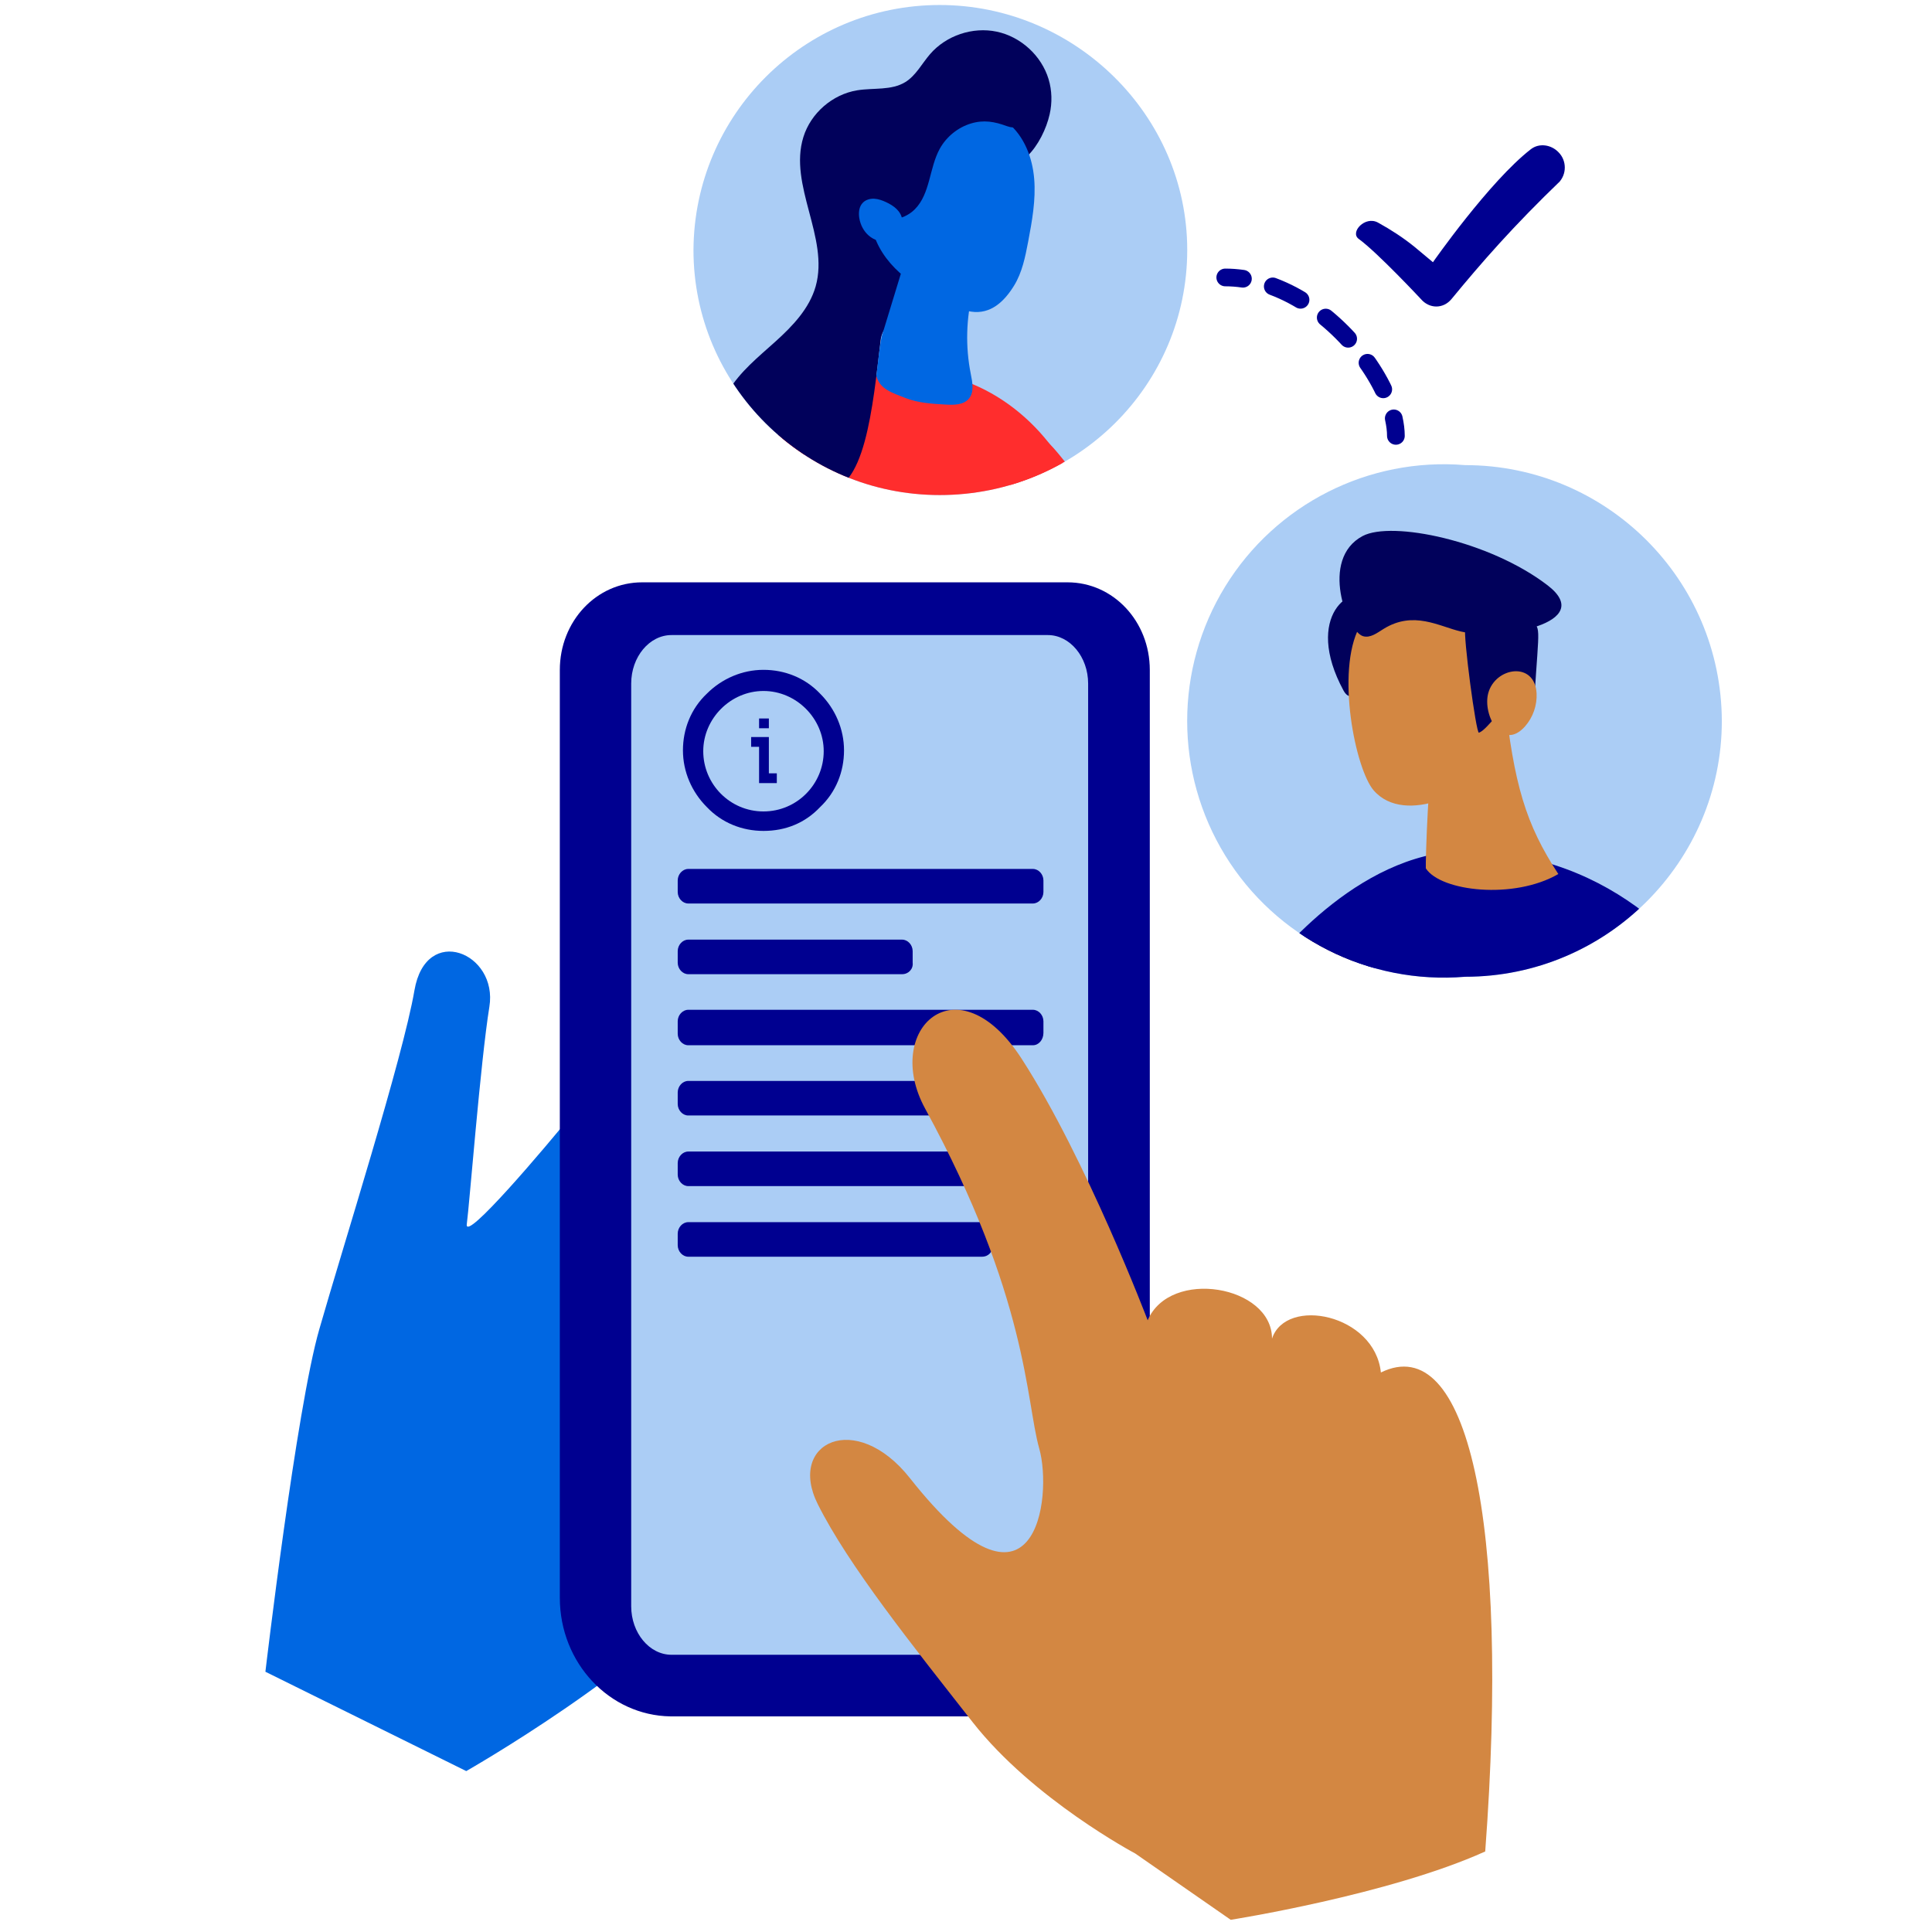 <?xml version="1.0" encoding="utf-8"?>
<!-- Generator: Adobe Illustrator 25.0.1, SVG Export Plug-In . SVG Version: 6.00 Build 0)  -->
<svg version="1.1" xmlns="http://www.w3.org/2000/svg" xmlns:xlink="http://www.w3.org/1999/xlink" x="0px" y="0px"
	 viewBox="0 0 255 255" style="enable-background:new 0 0 255 255;" xml:space="preserve">
<style type="text/css">
	.st0{fill:#01015B;}
	.st1{fill:#F7F6F0;}
	.st2{fill:#ABCDF5;}
	.st3{fill-rule:evenodd;clip-rule:evenodd;fill:#F7F6F0;}
	.st4{fill-rule:evenodd;clip-rule:evenodd;fill:#66BCD5;}
	.st5{fill:#D38742;}
	.st6{fill-rule:evenodd;clip-rule:evenodd;fill:#000090;}
	.st7{fill:#F4A086;}
	.st8{fill:#A0B5BF;}
	.st9{fill-rule:evenodd;clip-rule:evenodd;fill:#01015B;}
	.st10{fill:#F7B690;}
	.st11{fill:#0067E2;}
	.st12{fill:#FF2D2D;}
	.st13{fill:#04518A;stroke:#04518A;stroke-width:0.329;stroke-miterlimit:10;}
	.st14{fill:#000090;}
	.st15{fill-rule:evenodd;clip-rule:evenodd;fill:#18898D;}
	.st16{fill-rule:evenodd;clip-rule:evenodd;fill:#0067E2;}
	.st17{clip-path:url(#SVGID_4_);}
	.st18{clip-path:url(#SVGID_6_);}
	.st19{fill:none;stroke:#000090;stroke-width:2.337;stroke-linecap:round;stroke-miterlimit:10;}
	.st20{fill:none;stroke:#000090;stroke-width:2.337;stroke-linecap:round;stroke-miterlimit:10;stroke-dasharray:4.075,4.075;}
	.st21{fill:none;stroke:#000090;stroke-width:4;stroke-linecap:round;stroke-miterlimit:10;}
	.st22{fill:#FFFFFF;}
	.st23{fill:none;stroke:#000090;stroke-width:3;stroke-linecap:round;stroke-miterlimit:10;}
	.st24{fill-rule:evenodd;clip-rule:evenodd;fill:#FF2D2D;}
	.st25{fill-rule:evenodd;clip-rule:evenodd;fill:#052E93;}
	.st26{fill:url(#SVGID_7_);}
	.st27{fill-rule:evenodd;clip-rule:evenodd;fill:#CCCCCC;stroke:#CCCCCC;stroke-miterlimit:10;}
	.st28{fill:#052E93;}
	.st29{fill:#FF921E;}
	.st30{fill:#04518C;}
	.st31{fill-rule:evenodd;clip-rule:evenodd;fill:url(#SVGID_14_);}
	.st32{fill-rule:evenodd;clip-rule:evenodd;fill:#D38742;}
	.st33{fill-rule:evenodd;clip-rule:evenodd;fill:none;stroke:#FF2D2D;stroke-width:2.205;stroke-miterlimit:10;}
	.st34{clip-path:url(#SVGID_16_);fill:none;stroke:#FFFFFF;stroke-miterlimit:10;}
	.st35{clip-path:url(#SVGID_18_);fill:none;stroke:#FFFFFF;stroke-miterlimit:10;}
	.st36{clip-path:url(#SVGID_20_);fill:none;stroke:#109E7B;stroke-miterlimit:10;}
	.st37{clip-path:url(#SVGID_22_);fill:#007054;stroke:#109E7B;stroke-miterlimit:10;}
	.st38{clip-path:url(#SVGID_22_);fill:#052E93;}
	.st39{clip-path:url(#SVGID_24_);fill:#052E93;}
	.st40{clip-path:url(#SVGID_24_);fill:none;stroke:#007054;stroke-miterlimit:10;}
	.st41{fill:url(#SVGID_27_);}
	.st42{fill:url(#SVGID_28_);}
	.st43{fill:url(#SVGID_29_);}
	.st44{fill-rule:evenodd;clip-rule:evenodd;fill:#2F29FF;}
	.st45{fill-rule:evenodd;clip-rule:evenodd;fill:#0D59A1;}
	.st46{fill-rule:evenodd;clip-rule:evenodd;fill:#003566;}
	.st47{clip-path:url(#SVGID_33_);}
	.st48{fill:#0D59A1;}
	.st49{fill:none;stroke:#2A577F;stroke-miterlimit:10;}
	.st50{fill-rule:evenodd;clip-rule:evenodd;fill:#12A7DB;}
	.st51{fill:#12A7DB;}
	.st52{fill:#003566;}
	.st53{fill-rule:evenodd;clip-rule:evenodd;fill:#FF4C4E;}
	.st54{fill:#FF4C4E;}
	.st55{fill-rule:evenodd;clip-rule:evenodd;fill:#363A5B;}
	.st56{fill-rule:evenodd;clip-rule:evenodd;fill:#FF4C4E;stroke:#FF4C4E;stroke-miterlimit:10;}
	.st57{fill-rule:evenodd;clip-rule:evenodd;fill:#04518A;}
	.st58{fill:#04518A;}
	.st59{fill:none;stroke:#3153A6;stroke-miterlimit:10;}
	.st60{fill-rule:evenodd;clip-rule:evenodd;fill:none;stroke:#01015B;stroke-width:5;stroke-miterlimit:10;}
	.st61{fill:#E10A17;}
	.st62{fill:#253574;}
	.st63{fill:#FFE80C;}
	.st64{fill-rule:evenodd;clip-rule:evenodd;fill:#444871;}
	.st65{fill-rule:evenodd;clip-rule:evenodd;fill:#0A3C5F;}
	.st66{fill:#A1B4B1;}
	.st67{fill-rule:evenodd;clip-rule:evenodd;fill:#FFED33;}
	.st68{fill:#FFED33;}
	.st69{fill:#ECF0EF;}
</style>
<g id="Calque_1">
	<g>
		<defs>
			<path id="SVGID_3_" d="M193.38,128.92c18.69,0,33.88-15.19,33.88-33.76c-0.06-18.67-15.22-33.77-33.88-33.77
				c-12.73-1.06-24.98,5.14-31.67,16.02c-6.69,10.89-6.69,24.61,0,35.5C168.4,123.78,180.64,129.98,193.38,128.92z"/>
		</defs>
		<use xlink:href="#SVGID_3_"  style="overflow:visible;fill:#ABCDF5;"/>
		<clipPath id="SVGID_2_">
			<use xlink:href="#SVGID_3_"  style="overflow:visible;"/>
		</clipPath>
		<g style="clip-path:url(#SVGID_2_);">
			<path class="st9" d="M173.31,297.48c-1.76,3.33-4.12,7.07-7.35,7.89c-2.24,0.57-8.27-3.88-9.45-5.62s6.15-82.54,9.14-87.35
				c4.02-6.45,33.1,3.94,31.59,15.37c-1.92,14.61-6.77,30.03-12.35,44.36C181.54,280.73,177.67,289.21,173.31,297.48z"/>
			<path class="st9" d="M213.69,234.21c-2.78,2-6.35,2.17-9.68,2.03c-27.44-1.17-42.93-10.77-38.6-23.22
				c4.45-12.78,28.92-9.64,41.56-4.92c2.73,1.02,6.72,2.06,8.5,4.72C218.05,216.68,220.44,229.34,213.69,234.21z"/>
			<path class="st5" d="M179.95,143.84c-1.43,12.57-4.46,25.39-12,35.55c-1.63,2.19-3.95,4.44-6.64,4.04
				c-1.58-0.23-2.91-1.38-3.71-2.76c-0.8-1.38-1.13-2.98-1.36-4.56c-1.77-12.42,2.53-24.82,6.78-36.62
				c1.75-4.86,4.18-13.5,9.31-15.94c5.34-2.54,7.61,6.12,7.94,9.62C180.61,136.72,180.36,140.31,179.95,143.84z"/>
			<path class="st14" d="M181.32,125.95c-0.15-2.1-0.6-4.58-2.5-5.57c-2-1.05-4.25,0.26-5.91,1.62c-10,8.23-14.17,20.27-16.48,33.29
				l23.04,2.41C181.46,147.34,182.09,136.64,181.32,125.95z"/>
			<path class="st9" d="M208.59,298.98c-1.07,3.36-2.66,7.14-5.7,7.96c-2.11,0.57-8.99-3.91-10.5-5.66
				c-1.51-1.75-11.33-70.22-9.33-75.07c2.68-6.51,8.89-10.54,15.12-11.26c9.06-1.05,19.29,2.19,20.1,13.72
				c1.03,14.74-0.66,30.29-3.31,44.75C213.38,282.09,211.25,290.65,208.59,298.98z"/>
			<path class="st5" d="M140.33,143.29c-1.49-1.16-3.31-2.4-5.11-1.83c-1.52,0.48-2.39,2.17-2.42,3.76
				c-0.03,1.59,17.8,33.67,25.75,37.26c4,1.81,7.29-0.32,9.09-3.81C170.14,173.81,145.74,147.53,140.33,143.29z"/>
			<path class="st14" d="M166,129.45c-2.97,4.02-2.21,9.95-1.72,14.76c1.05,10.29,4.14,20.35,5.77,30.59
				c1.63,10.24,1.69,21.03-3.03,30.42c-0.74,1.47-1.6,2.93-1.81,4.54c-0.21,1.61,0.42,3.43,2.01,4.23c0.94,0.47,2.05,0.52,3.12,0.56
				c14.41,0.52,28.83,1.05,43.24,1.57c0.96,0.03,1.98,0.05,2.79-0.4c1.78-1.01,1.28-3.38,0.73-5.2c-3.64-12.18,0.46-24.96,4.75-36.9
				c4.26-11.85,9.49-26.49,7.95-39.14c-4.82-6.43-14.6-21.28-35.22-22.16C180.12,111.7,168.67,125.84,166,129.45z"/>
			<path class="st5" d="M235.91,159.59c-2.42-11.16-8.16-21.57-16.3-29.57c-1.47-1.44-3.47-2.91-5.4-2.18
				c-1.05,0.39-1.78,1.39-2.13,2.46c-0.35,1.07-0.37,2.21-0.37,3.33c-0.04,13.07,1.78,26.07,3.6,39.02
				c0.56,3.98,1.13,8.01,2.68,11.71c1.55,3.71,4.21,7.11,7.91,8.7c1.93,0.83,5.13,1.4,7,0.07c1.51-1.08,1.87-3.96,2.31-5.59
				c1.56-5.79,2.23-11.82,1.99-17.81C237.06,166.31,236.63,162.92,235.91,159.59z"/>
			<path class="st15" d="M239.01,163.88c0.02,0.08,0.02,0.16,0.02,0.25C239.03,164.04,239.02,163.96,239.01,163.88z"/>
			<path class="st14" d="M211.61,127.24c0.2-2.08,0.71-4.52,2.62-5.35c2.02-0.88,5.63,1.09,7.25,2.59
				c9.81,9.08,14.97,21.11,16.98,34.31l-25.72,0.33C210.99,148.6,210.6,137.86,211.61,127.24z"/>
			<path class="st5" d="M201.6,152.48c-2.03-0.28-3.91,1.46-4.45,3.43c-0.54,1.97,21.65,34.59,27.16,39.21
				c1.68,1.4,3.71,2.89,5.84,2.4c1.9-0.44,3.1-2.32,3.84-4.12c1.26-3.03,2.19-6.87,1.68-10.16c-0.35-2.27-2.37-3.06-3.96-4.42
				C225.85,173.81,202.9,152.66,201.6,152.48z"/>
			<path class="st5" d="M196.18,129.84c-0.58-0.58-1.42-1.17-2.14-0.79c-0.46,0.24-0.67,0.81-0.65,1.34
				c0.02,0.52,0.21,1.02,0.35,1.52c0.72,2.6,0.08,5.34-0.2,8.02c-0.63,6,0.62,12.18,3.52,17.47c2.48,4.52,7.39-2.34,7.33-5.44
				c-0.1-5.05-0.97-10.54-3.2-15.11C199.91,134.26,198.22,131.87,196.18,129.84z"/>
			<g>
				<path class="st9" d="M177.32,91.13c0.64,1.18,1.52,0.91,1.54-0.42c0.04-4.25-0.08-4.92,2-8.65c1.15-2.05,1.49-2.21,0.56-2.96
					C178.32,76.6,172.04,81.37,177.32,91.13z"/>
				<path class="st5" d="M189.41,97.62c1.68-6.17,6.46-7.43,9.14-5.82c1.26,11.74,2.83,17,7.13,23.56
					c-5.84,3.4-15.52,2.31-17.49-0.75C188.14,113.68,188.54,100.81,189.41,97.62z"/>
				<path class="st5" d="M195.75,81.22c-4.08-5.52-12.88-4.94-16.32,1.52c-3.15,5.91-0.52,18.8,1.87,21.57
					c4.18,4.83,13.7-0.09,15.14-3.52C198.55,95.77,199.18,85.86,195.75,81.22z"/>
				<path class="st9" d="M193.4,82.87c-0.31,0.96,1.43,13.97,1.8,13.84c1.29-0.47,3.06-4.03,5.44-3.79c0.76,0.08,1.8,0.62,1.89-0.91
					c0.6-9.69,0.96-9.18-0.73-10.15C198.08,79.74,193.96,81.15,193.4,82.87z"/>
				<path class="st9" d="M204.27,77.26c-7.68-5.9-20.57-8.55-24.42-6.51c-5.73,3.05-2.02,12.62,0.06,13.22
					c0.95,0.28,1.86-0.44,2.7-0.96c3.98-2.47,7.36-0.31,10.25,0.35C197.98,84.54,210.81,82.29,204.27,77.26z"/>
				<path class="st5" d="M202.81,91.52c0.08,1.57-0.48,3.17-1.52,4.35c-2.99,3.37-5.64-1.47-4.86-4.38
					C197.37,88.02,202.59,87.25,202.81,91.52z"/>
			</g>
			<path class="st5" d="M136.78,131.71c-1.79-1.72-4.35-2.88-6.77-2.32c-2.26,0.52-4.02,2.52-4.59,4.77
				c-0.57,2.25-0.06,4.68,1.07,6.71c1.13,2.03,5.57,6.14,10.6,5c3.08-0.7,3.65-2.77,3.53-5.54
				C140.47,137.19,139.02,133.87,136.78,131.71z"/>
			<path class="st5" d="M134.74,137.45l7.88,1.05c-0.14,2.11-0.73,4.35-1.15,6.05c-0.53,2.12-8.47,2.4-8.67,0.68
				C132.62,143.72,133.91,139.79,134.74,137.45z"/>
			<path class="st0" d="M138.75,141.8l-9.58-0.41c-0.57-0.02-1.14-0.51-1.27-1.08l-4.98-20.58c-0.13-0.57,0.22-1.02,0.78-0.99
				l9.58,0.41c0.57,0.02,1.14,0.51,1.27,1.08l4.98,20.58C139.67,141.38,139.32,141.83,138.75,141.8z"/>
			<path class="st0" d="M139.69,141.84l-9.58-0.41c-0.57-0.02-1.14-0.51-1.27-1.08l-4.98-20.58c-0.13-0.57,0.22-1.02,0.78-0.99
				l9.58,0.41c0.57,0.02,1.14,0.51,1.27,1.08l4.98,20.58C140.6,141.42,140.25,141.87,139.69,141.84z"/>
			<path class="st16" d="M138.94,140.7l-8.63-0.37c-0.51-0.02-1.02-0.46-1.14-0.98l-4.49-18.55c-0.12-0.52,0.19-0.92,0.71-0.9
				l8.63,0.37c0.51,0.02,1.02,0.46,1.14,0.98l4.49,18.55C139.77,140.33,139.46,140.73,138.94,140.7z"/>
			<path class="st5" d="M140.49,138.62c-1.81-2.41-4.29-6.35-5.42-7.83c-0.3-0.39-0.69-0.71-0.92-1.15
				c-0.24-0.43-0.26-1.04,0.12-1.35c0.49-0.4,1.21-0.06,1.73,0.29c2.55,1.7,5.27,3.6,6.28,6.5c0.35,1.01,0.43,2.19,0.35,3.42
				C142.62,138.5,140.37,138.95,140.49,138.62z"/>
			<path class="st5" d="M131.33,140.24c0.19,0.51,0.42,1.02,0.47,1.56c0.05,0.54-0.13,1.14-0.6,1.43c-0.61,0.38-1.4,0.08-2.02-0.27
				c-3-1.68-5.3-4.56-6.28-7.86c-0.47-1.56-0.53-3.52,0.74-4.54c1.16-0.93,2.96-0.59,4.1,0.37
				C130.85,133.53,130.06,136.86,131.33,140.24z"/>
		</g>
	</g>
	<path class="st11" d="M75.57,147.02c3.51-4.32,30.26-37.62,37.27-46.15c6.89-8.65,11.92,0.12,6.43,7.95
		c-5.49,7.83-31.55,44.75-31.55,44.75s1.75-0.23,10.17-10.87c4.91-6.19,13.44,2.57,10.28,7.13c-7.83,11.33-7.48,13.2-7.48,13.2
		s5.37-7.13,10.05-13.09c4.79-5.96,11.45,3.15,9,5.73c-8.3,10.75-10.4,15.31-10.4,15.31s5.02-5.73,9.81-11.57
		c4.67-5.84,11.33,4.67,5.02,12.5c-6.31,7.83-19.16,23.72-29.09,36.1c-10.05,12.39-33.54,25.75-33.54,25.75l-26.51-13.11
		c0,0,4.08-34.71,7.12-45.23c3.04-10.63,11.03-35.82,12.55-44.7c1.52-8.88,11.06-4.96,9.89,2.17c-1.17,7.24-2.63,26.11-2.98,28.68
		C61.26,164.13,72.06,151.34,75.57,147.02z"/>
	<path class="st14" d="M73.89,210.88V88.43c0-6.43,4.83-11.57,10.86-11.57h56.15c6.03,0,10.86,5.14,10.86,11.57V211
		c0,8.53-6.47,15.54-14.59,15.54H88.48C80.47,226.42,73.89,219.53,73.89,210.88z"/>
	<path class="st2" d="M138.4,218.41H88.63c-2.92,0-5.32-2.89-5.32-6.4V90.22c0-3.52,2.4-6.4,5.32-6.4h49.67
		c2.92,0,5.32,2.89,5.32,6.4V212C143.72,215.52,141.32,218.41,138.4,218.41z"/>
	<path class="st14" d="M129.62,147.23H90.84c-0.75,0-1.39-0.7-1.39-1.52v-1.52c0-0.82,0.64-1.52,1.39-1.52h38.78
		c0.75,0,1.39,0.7,1.39,1.52v1.52C131.11,146.53,130.47,147.23,129.62,147.23z"/>
	<path class="st14" d="M129.62,156.55H90.84c-0.75,0-1.39-0.7-1.39-1.52v-1.52c0-0.82,0.64-1.52,1.39-1.52h38.78
		c0.75,0,1.39,0.7,1.39,1.52v1.52C131.11,155.85,130.47,156.55,129.62,156.55z"/>
	<path class="st14" d="M129.62,165.87H90.84c-0.75,0-1.39-0.7-1.39-1.52v-1.52c0-0.82,0.64-1.52,1.39-1.52h38.78
		c0.75,0,1.39,0.7,1.39,1.52v1.52C131.11,165.17,130.47,165.87,129.62,165.87z"/>
	<path class="st14" d="M100.77,109.67c-2.8,0-5.49-1.05-7.48-3.15c-1.99-1.99-3.15-4.67-3.15-7.48c0-2.8,1.05-5.49,3.15-7.48
		c1.99-1.99,4.67-3.15,7.48-3.15c2.8,0,5.49,1.05,7.48,3.15c1.99,1.99,3.15,4.67,3.15,7.48c0,2.8-1.05,5.49-3.15,7.48
		C106.27,108.62,103.7,109.67,100.77,109.67z"/>
	<path class="st2" d="M100.77,107.1c-4.44,0-7.95-3.62-7.95-7.95c0-4.32,3.62-7.95,7.95-7.95s7.95,3.62,7.95,7.95
		C108.72,103.48,105.21,107.1,100.77,107.1z"/>
	<path class="st14" d="M102.53,103.36h-2.34v-4.79h-1.05v-1.29h2.34v4.79h1.05V103.36z"/>
	<path class="st14" d="M100.19,94.83h1.29v1.29h-1.29V94.83z"/>
	<path class="st14" d="M136.33,119.25H90.84c-0.75,0-1.39-0.7-1.39-1.52v-1.52c0-0.82,0.64-1.52,1.39-1.52h45.49
		c0.75,0,1.39,0.7,1.39,1.52v1.52C137.72,118.55,137.08,119.25,136.33,119.25z"/>
	<path class="st14" d="M119.07,128.58H90.84c-0.75,0-1.39-0.7-1.39-1.52v-1.52c0-0.82,0.64-1.52,1.39-1.52h28.23
		c0.75,0,1.39,0.7,1.39,1.52v1.52C120.56,127.88,119.92,128.58,119.07,128.58z"/>
	<path class="st14" d="M136.33,137.96H90.84c-0.75,0-1.39-0.7-1.39-1.52v-1.64c0-0.82,0.64-1.52,1.39-1.52h45.49
		c0.75,0,1.39,0.7,1.39,1.52v1.52C137.72,137.26,137.08,137.96,136.33,137.96z"/>
	<g>
		<defs>
			<path id="SVGID_5_" d="M124.03,65.34c18.15,0,32.67-14.52,32.67-32.34c0-17.82-14.85-32.34-32.67-32.34
				c-17.89,0-32.41,14.45-32.5,32.34C91.53,50.81,106.05,65.34,124.03,65.34z"/>
		</defs>
		<use xlink:href="#SVGID_5_"  style="overflow:visible;fill:#ABCDF5;"/>
		<clipPath id="SVGID_4_">
			<use xlink:href="#SVGID_5_"  style="overflow:visible;"/>
		</clipPath>
		<g class="st17">
			<path class="st9" d="M115.75,205.5c-0.67-7.74-1.35-15.49-2.02-23.23c-0.72-8.31-1.44-16.77,0.03-25.21
				c1.48-8.44,3.41-19.47,10.05-24.26c8.49-6.12,21.25-7.55,22.77,4.13c5.35,41.1-21.78,103.84-27.43,118.03
				c-1.56,3.93-3.19,7.83-4.87,11.72l-11.13-0.97C106.86,243.26,109.02,217.16,115.75,205.5z"/>
			<path class="st9" d="M107.15,214.52c-1.68,3.57-4.24,7.53-7.75,7.35c-2.13-0.11-3.95-1.85-4.99-3.95s-1.43-4.54-1.8-6.93
				c-1.62-10.33-3.25-20.65-4.87-30.98c-1.31-8.36-2.63-16.87-1.77-25.37c0.86-8.5,4.24-17.14,10.5-21.96
				c8-6.16,21.4-4.16,23.02,7.67c2.15,15.68,0.49,32.76-3.21,48.11C114.11,197.48,111.05,206.25,107.15,214.52z"/>
			<path class="st9" d="M91.87,200.55c7.79-9.31,20.31-1.92,16.36,9.87c-4.77,14.25-11.66,28.15-18.52,41.49
				c-1.81,3.52-3.69,7.02-5.6,10.49l-10.54-4.45C79.26,235.66,83.91,210.06,91.87,200.55z"/>
			<path class="st9" d="M120.39,158.82c-5.68-0.66-48.03-0.67-21.53-35.55c3.69-4.86,11.96-4.7,18.06-4.93
				c8.26-0.32,24.17,1.15,27.44,8.91C154.59,151.46,126.68,159.54,120.39,158.82z"/>
			<path class="st12" d="M134.17,77.72c-1.2-6.17-1.92-13.14,0.61-19.09c0.79-1.86,0.94-2.15,2.56-1.05
				c1.28,0.87,2.39,2.35,3.36,3.54c1.97,2.44,3.59,5.15,4.93,7.98c1.41,2.96,2.52,6.04,3.52,9.16l-13.6,5.56
				C135.03,81.79,134.57,79.76,134.17,77.72z"/>
			<path class="st11" d="M149.15,78.25c0.66,2.07,1.27,4.15,1.88,6.23c3.34,11.44,6.69,22.89,10.03,34.33
				c0.32,1.08,0.63,2.26,0.22,3.31c-0.65,1.67-2.91,2.19-4.57,1.54c-1.66-0.66-2.85-2.13-3.91-3.57
				c-8.01-10.83-13.89-23.23-17.25-36.28L149.15,78.25z"/>
			<path class="st11" d="M171.26,84.05c-0.14-1.2-0.55-2.66-1.74-2.9c-1.13-0.23-2.06,0.84-2.7,1.8
				c-5.38,8.1-13.73,35.13-11.55,38.91c2.04,3.53,4.86,3.94,7.34,0.74C167.65,116.09,171.82,88.87,171.26,84.05z"/>
			<g>
				<path class="st0" d="M154.42,83.06l9.55,0.83c0.57,0.05,1.19-0.36,1.4-0.91l7.6-19.76c0.21-0.55-0.08-1.04-0.65-1.09l-9.55-0.83
					c-0.57-0.05-1.19,0.36-1.4,0.91l-7.6,19.76C153.57,82.52,153.86,83.01,154.42,83.06z"/>
				<path class="st0" d="M153.77,81.97l7.6-19.76c0.21-0.55,0.83-0.96,1.4-0.91l1.02,0.09c-0.57-0.05-1.19,0.36-1.4,0.91l-7.6,19.76
					c-0.21,0.55,0.08,1.04,0.65,1.09l-1.02-0.09C153.86,83.01,153.57,82.52,153.77,81.97z"/>
			</g>
			<path class="st11" d="M172.21,81.26c0.49-2.54,0.14-5.37-1.53-7.35c-1.34-1.59-3.37-2.46-5.42-2.82
				c-0.89-0.16-2.04-0.09-2.39,0.74c-0.31,0.74,0.25,1.53,0.5,2.29c0.58,1.73-0.44,3.55-0.8,5.34c-0.4,1.99,0.04,4.13,1.21,5.79
				c0.93,1.32,3.64,3.76,5.43,2.82C170.88,87.18,171.89,82.95,172.21,81.26z"/>
			<path class="st12" d="M109.18,106.16c2.75-14.12-11.51-27.41-8.82-41.54c1.83-9.64,12.12-16.48,21.88-15.49
				s18.12,8.87,20.82,18.31c1.28,4.48,1.42,9.27,0.43,13.81c-0.7,3.17-1.93,6.21-2.75,9.35c-1.69,6.44-1.6,13.17-0.62,19.71
				c0.86,5.71,3.29,11.29,4.26,16.94l-45.5-3.98C100.38,121.08,108.39,110.24,109.18,106.16z"/>
			<path class="st12" d="M92.18,69.35c1.86-4.57,4.85-8.83,9.1-11.33c1.05-0.61,2.36-1.11,3.43-0.54c1,0.54,1.35,1.79,1.53,2.92
				c1.18,7.39-0.51,14.86-2.43,22.13l-14.31-3.54C90.13,75.7,90.92,72.45,92.18,69.35z"/>
			<path class="st11" d="M88.65,83.69c0.27-1.57,0.54-3.13,0.84-4.7l14.31,3.54c-0.18,0.69-0.37,1.39-0.56,2.08
				c-1.96,7.26-3.91,14.52-5.87,21.79c-0.73,2.72-0.96,6.06-3.6,7.64c-1.9,1.14-4.55,1.21-6.33-0.2c-1.54-1.22-2.33-3.2-2.53-5.16
				c-0.19-1.96,0.14-3.93,0.47-5.87C86.48,96.44,87.57,90.06,88.65,83.69z"/>
			<path class="st11" d="M90.66,150.46c-0.1,1.72-0.42,5.77-2.14,5.76c-1.33-0.01-2.43-3.44-2.61-4.76
				c-1.27-9.17-1.68-39.57-0.99-41.61c1.13-3.37,9.74-5.32,11.46-0.59C98.12,114.04,91.55,134.83,90.66,150.46z"/>
			<path class="st11" d="M92.58,155.29c0.35,2.68,0.7,5.37,1.05,8.05c-0.26,0.53-1.13,0.32-1.44-0.19c-0.31-0.5-0.29-1.13-0.48-1.69
				c-0.18-0.56-0.75-1.11-1.3-0.88c-0.55,0.23-0.56,0.98-0.49,1.57c0.34,2.71,0.68,5.41,1.02,8.12c-1.87,1.06-4.37,0.3-5.84-1.28
				c-1.46-1.58-2.06-3.76-2.35-5.89c-0.39-2.96-0.25-6,0.4-8.91c0.38-1.68,1.02-3.45,2.43-4.43
				C89.22,147.24,92.21,152.45,92.58,155.29z"/>
			<path class="st9" d="M138.4,10.45c-0.94-3.11-3.67-5.6-6.84-6.27c-3.18-0.67-6.67,0.5-8.8,2.96c-1.08,1.25-1.86,2.82-3.26,3.69
				c-1.85,1.14-4.22,0.74-6.36,1.09c-3.26,0.53-6.12,3.01-7.1,6.16c-1.99,6.38,3.43,13.28,1.62,19.71c-0.83,2.93-3.04,5.24-5.3,7.28
				c-2.26,2.04-4.7,3.98-6.25,6.6c-1.55,2.62-2,6.17-0.18,8.61c1.3,1.74,3.46,2.59,5.53,3.24c2.31,0.73,4.71,1.01,7.13,1.22
				c5.59,0.49,6.59-11.01,7.65-19.88c0.61-5.13,12.58-4.65,14.46-9.46c1.03-2.64,0.38-5.63,0.9-8.42c0.51-2.72,2.08-4.53,4-6.38
				c1.43-1.38,2.51-3.6,2.94-5.51C138.89,13.55,138.85,11.94,138.4,10.45z"/>
			<path class="st11" d="M128.42,38.44c-0.91,3.55-1.01,7.31-0.29,10.91c0.22,1.11,0.48,2.41-0.25,3.27
				c-0.7,0.83-1.95,0.84-3.03,0.78c-1.81-0.1-3.66-0.21-5.35-0.87c-1.69-0.67-3.41-1.16-3.83-2.92c0.24-2,0.46-4.11,0.72-5.26
				c0.84-2.75,1.68-5.5,2.52-8.25c0.25-0.81,0.52-1.65,1.13-2.23c1.03-0.96,2.75-0.82,3.94-0.06s1.99,2,2.74,3.19L128.42,38.44z"/>
			<path class="st11" d="M133.85,37.69c1.06-1.73,1.47-3.77,1.85-5.77c0.52-2.75,1.03-5.53,0.8-8.32s-1.31-5.61-3.47-7.39
				c-2.61-2.14-6.35-2.4-9.63-1.6c-2.85,0.69-5.66,2.26-6.99,4.87c-0.72,1.42-0.95,3.03-1.16,4.61c-0.28,2.05-0.56,4.15-0.1,6.17
				c0.51,2.23,1.89,4.2,3.59,5.73s3.71,2.68,5.74,3.74c1.17,0.61,2.38,1.2,3.69,1.4C130.78,41.52,132.57,39.77,133.85,37.69z"/>
			<path class="st9" d="M124.04,19.63c-1.4,2.54-1.24,5.91-3.28,7.98c-1.65,1.68-4.58,1.89-6.46,0.45
				c-1.43-1.09-2.16-2.95-2.11-4.74c0.06-1.8,0.84-3.52,1.96-4.92c1.12-1.4,2.58-2.51,4.1-3.46c2.35-1.46,4.95-2.59,7.69-2.93
				c1.74-0.21,3.54-0.09,5.21,0.44c1.26,0.4,3.7,1.32,3.91,2.88c0.21,1.54-1.14,1.7-2.19,1.31c-1.59-0.59-3.04-0.85-4.72-0.34
				C126.43,16.82,124.92,18.04,124.04,19.63z"/>
			<path class="st11" d="M116.95,26.68c-0.49-0.23-1.02-0.42-1.56-0.45s-1.12,0.13-1.5,0.52c-0.52,0.52-0.59,1.34-0.47,2.06
				c0.31,1.82,1.77,3.25,3.69,3.04c1.45-0.16,2.12-1.4,1.98-2.8C118.96,27.87,117.96,27.15,116.95,26.68z"/>
		</g>
	</g>
	<path class="st14" d="M206.11,23.72c-6.4,6.15-10.5,10.86-14.53,15.75c-1.1,1.33-2.93,1.3-4.04,0c0,0-5.75-6.16-8.21-7.94
		c-1.19-0.87,0.84-3.09,2.55-2.15c1.69,0.93,3.34,2,4.83,3.21l2.42,2.02c0,0,7.46-10.68,12.93-14.92c1.09-0.84,2.67-0.61,3.64,0.4
		c1.11,1.11,1.11,2.94,0,4.04L206.11,23.72z"/>
	<path class="st5" d="M128.38,227.31c7.98,10.18,21.46,17.33,21.46,17.33l12.6,8.75c0,0,20.92-3.29,33.59-9.02
		c3.29-43.93-2.37-68.81-13.77-63.22c-0.81-7.72-12.53-10.05-14.37-4.47c0-7.01-13.45-9.34-16.41-2.42c0,0-8.09-21.27-16.61-34.48
		s-18.44-3.87-12.77,6.53c13.62,24.97,13.28,38.56,15.07,44.89c1.79,6.33-0.42,24.98-17.06,3.91c-7.18-9.1-16.23-4.69-12.18,3.41
		S120.4,217.13,128.38,227.31z"/>
	<g>
		<g>
			<path class="st19" d="M161.72,36.62c0.78,0,1.56,0.06,2.33,0.17"/>
			<path class="st20" d="M167.99,37.8c7.28,2.71,13.24,9.62,15.39,15.47"/>
			<path class="st19" d="M183.96,55.22c0.18,0.81,0.28,1.59,0.28,2.31"/>
		</g>
	</g>
</g>
<g id="Calque_2">
</g>
</svg>
